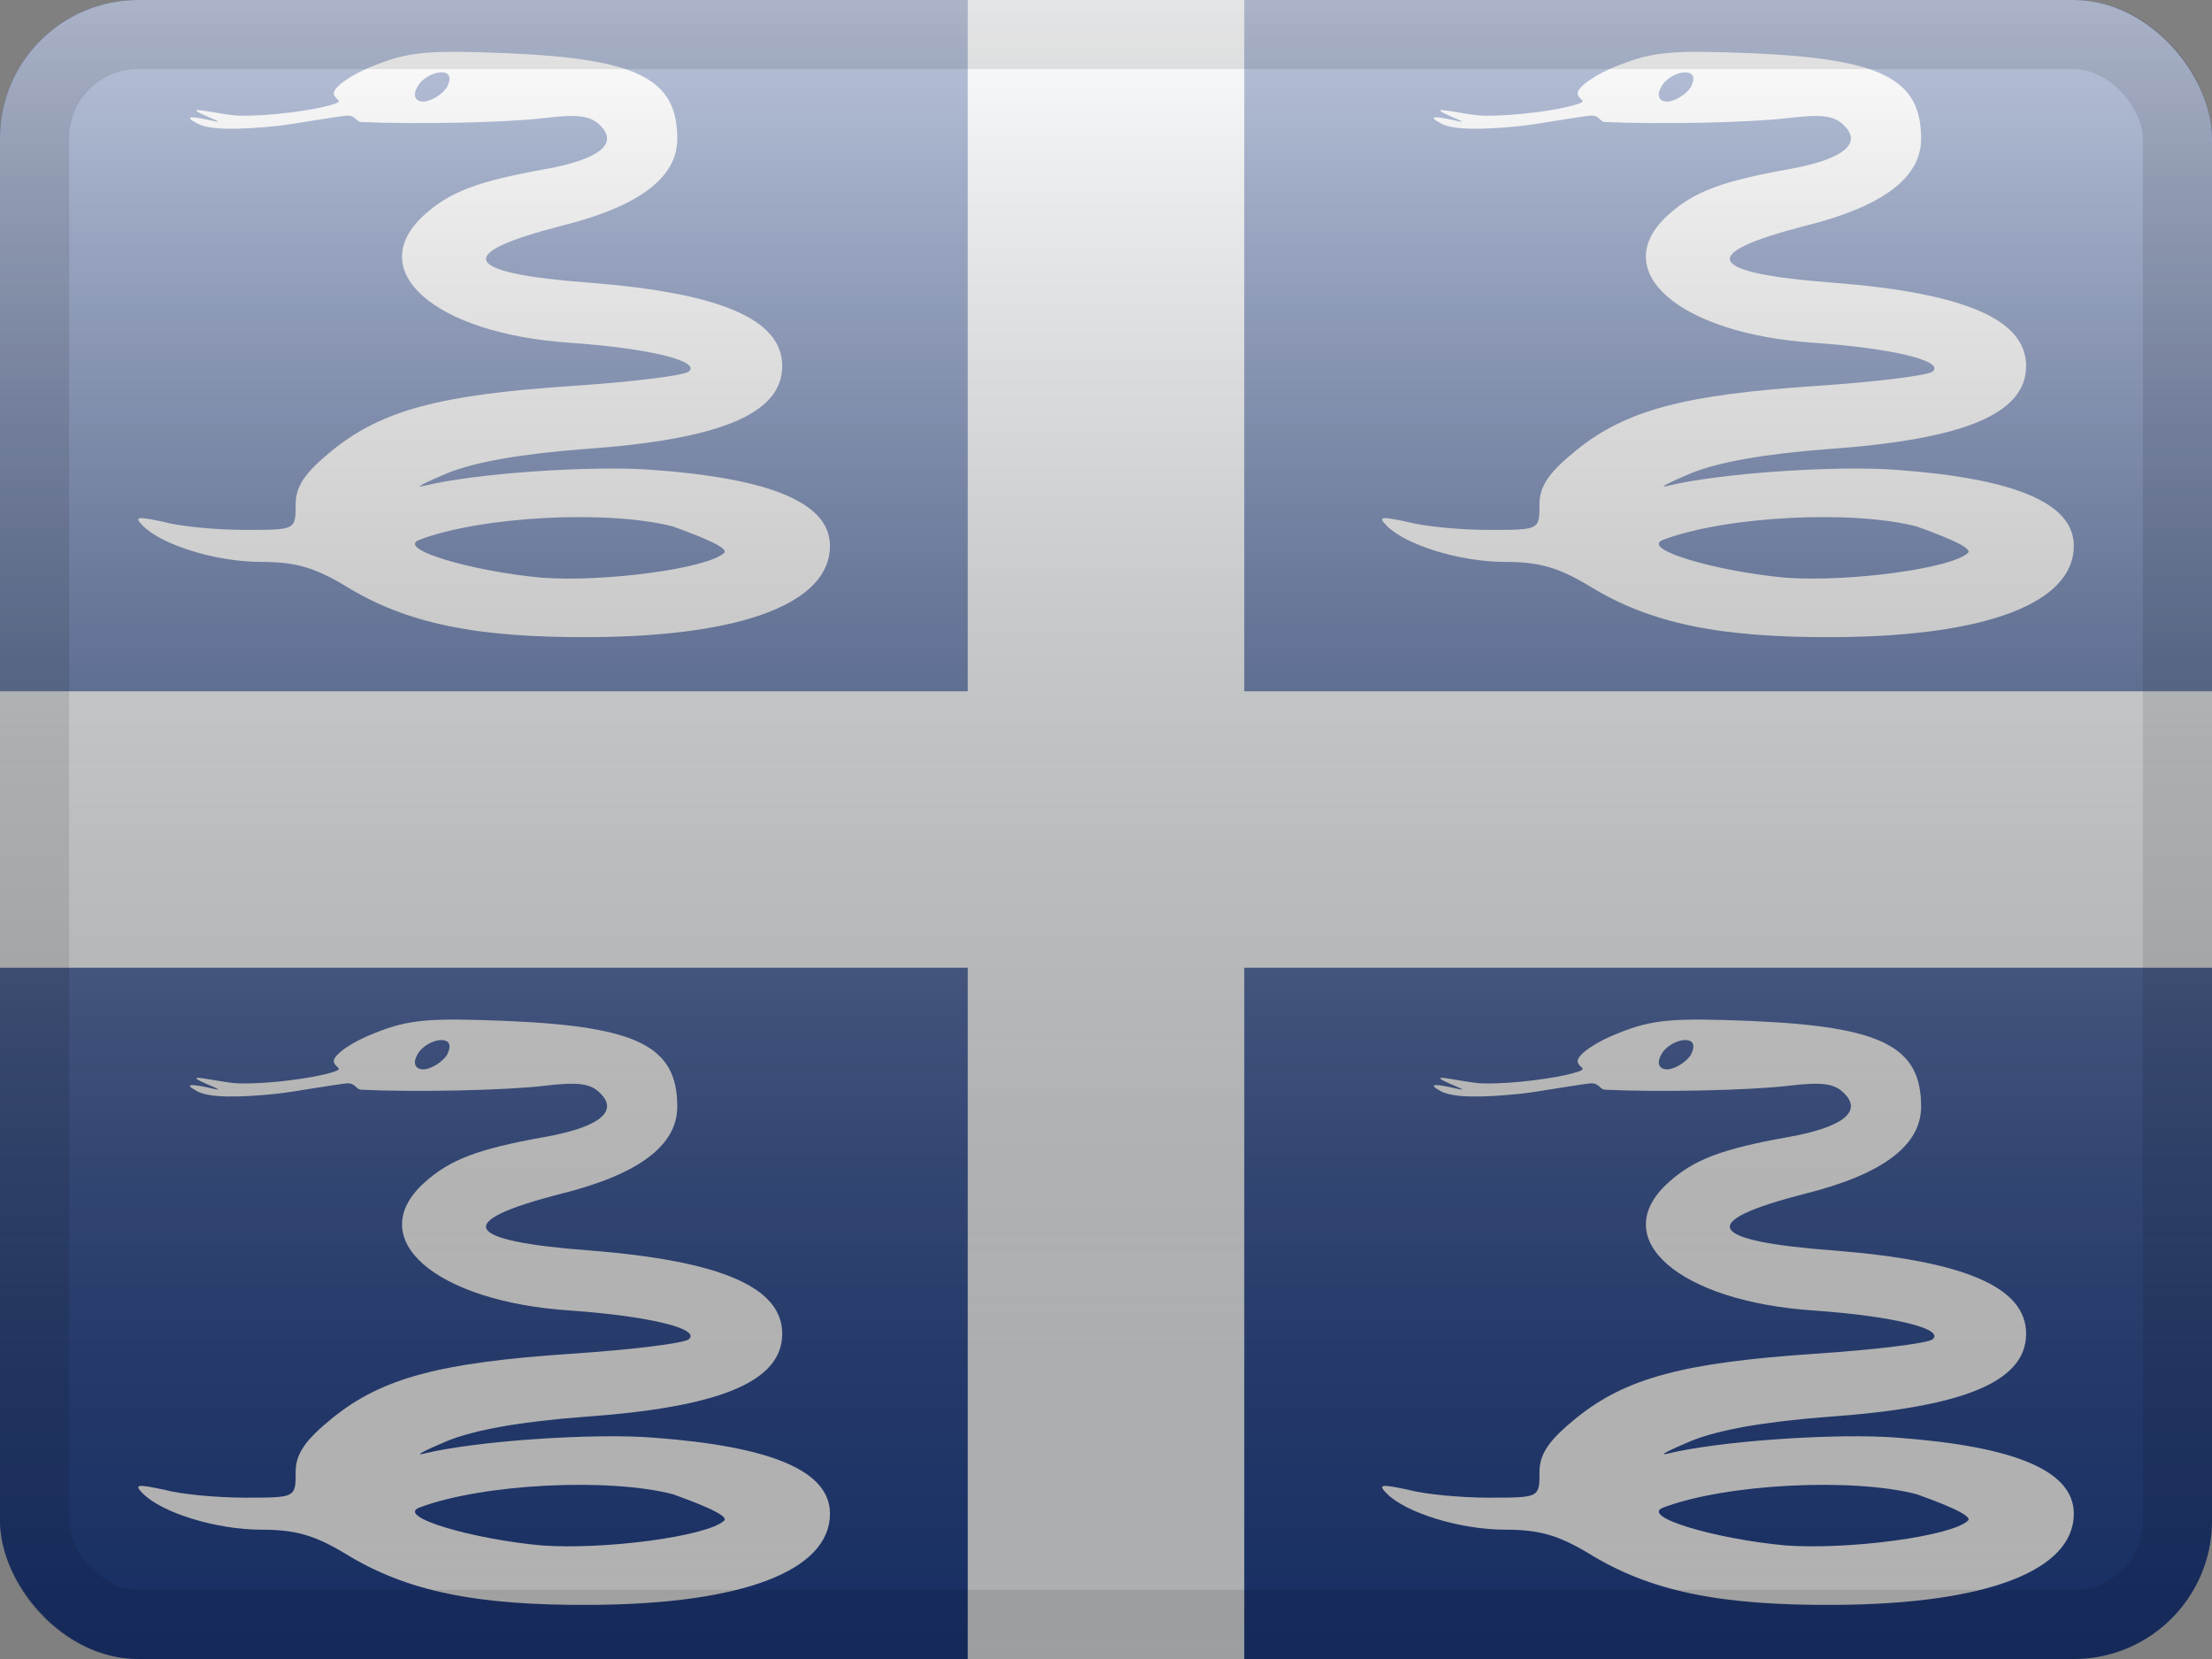 <svg width="32" height="24" viewBox="0 0 32 24" fill="none" xmlns="http://www.w3.org/2000/svg">
<rect x="0" y="0" width="32" height="24" fill="#808080" stroke="none"/>
<g clip-path="url(#clip0_230_24896)">
<rect width="32" height="24" fill="#21428E"/>
<path fill-rule="evenodd" clip-rule="evenodd" d="M14 0H18V10H32V14H18V24H14V14H0V10H14V0Z" fill="#F7FCFF"/>
<path fill-rule="evenodd" clip-rule="evenodd" d="M4.829 1.349C4.829 1.388 4.856 1.412 4.877 1.431C4.912 1.463 4.93 1.479 4.774 1.522C4.539 1.592 3.904 1.684 3.463 1.673C3.378 1.673 3.23 1.648 3.098 1.625L3.098 1.625L3.098 1.625C2.993 1.608 2.898 1.592 2.855 1.592C2.798 1.598 2.929 1.655 3.035 1.701C3.132 1.743 3.209 1.776 3.104 1.754C2.8 1.684 2.621 1.661 2.855 1.788C3.035 1.881 3.435 1.881 4.001 1.823C4.117 1.811 4.332 1.777 4.539 1.743L4.54 1.743C4.728 1.713 4.91 1.684 5.009 1.673C5.088 1.666 5.122 1.698 5.152 1.726C5.174 1.746 5.194 1.765 5.229 1.765C5.975 1.8 7.3 1.777 7.88 1.707C8.363 1.65 8.542 1.673 8.68 1.812C8.956 2.078 8.666 2.309 7.88 2.448C6.913 2.622 6.513 2.772 6.14 3.107C5.243 3.917 6.292 4.831 8.252 4.959C9.398 5.04 10.143 5.225 9.964 5.375C9.895 5.433 9.136 5.526 8.266 5.584C6.375 5.711 5.533 5.931 4.815 6.509C4.415 6.833 4.277 7.03 4.277 7.296C4.277 7.44 4.277 7.528 4.234 7.582C4.167 7.666 3.993 7.666 3.546 7.666H3.546C3.159 7.666 2.621 7.62 2.372 7.551C1.986 7.47 1.931 7.47 2.069 7.608C2.345 7.886 3.131 8.129 3.78 8.129C4.277 8.129 4.553 8.21 4.995 8.476C5.878 9.02 6.886 9.228 8.556 9.217C10.751 9.205 12.007 8.719 12.007 7.898C12.007 7.284 11.178 6.926 9.453 6.798C8.584 6.729 6.872 6.845 6.127 7.03C5.989 7.065 6.14 6.984 6.472 6.845C6.872 6.683 7.535 6.567 8.432 6.498C10.419 6.359 11.316 5.989 11.316 5.294C11.316 4.623 10.433 4.241 8.542 4.091C6.679 3.952 6.541 3.674 8.114 3.269C9.232 2.992 9.798 2.575 9.798 2.008C9.798 1.141 9.232 0.851 7.341 0.77C6.196 0.724 5.92 0.747 5.423 0.944C5.091 1.071 4.829 1.256 4.829 1.349ZM6.468 1.258C6.403 1.364 6.231 1.47 6.124 1.47C5.995 1.47 5.973 1.364 6.038 1.258C6.102 1.131 6.274 1.046 6.382 1.046C6.511 1.046 6.532 1.131 6.468 1.258ZM7.833 8.357C8.746 8.424 10.245 8.224 10.477 7.997C10.559 7.917 9.996 7.711 9.737 7.617C8.81 7.375 6.975 7.464 6.062 7.811C5.735 7.944 6.825 8.264 7.833 8.357Z" fill="white"/>
<path fill-rule="evenodd" clip-rule="evenodd" d="M4.829 15.349C4.829 15.388 4.856 15.412 4.877 15.431C4.912 15.463 4.93 15.479 4.774 15.522C4.539 15.592 3.904 15.684 3.463 15.673C3.378 15.673 3.23 15.648 3.098 15.626L3.098 15.626L3.098 15.626C2.993 15.608 2.898 15.592 2.855 15.592C2.798 15.598 2.929 15.655 3.035 15.701C3.132 15.743 3.209 15.776 3.104 15.754C2.8 15.684 2.621 15.661 2.855 15.789C3.035 15.881 3.435 15.881 4.001 15.823C4.117 15.811 4.332 15.777 4.539 15.743L4.54 15.743C4.728 15.713 4.91 15.684 5.009 15.673C5.088 15.666 5.122 15.698 5.152 15.726C5.174 15.746 5.194 15.765 5.229 15.765C5.975 15.8 7.3 15.777 7.88 15.707C8.363 15.65 8.542 15.673 8.68 15.812C8.956 16.078 8.666 16.309 7.88 16.448C6.913 16.622 6.513 16.772 6.14 17.108C5.243 17.917 6.292 18.831 8.252 18.959C9.398 19.04 10.143 19.225 9.964 19.375C9.895 19.433 9.136 19.526 8.266 19.584C6.375 19.711 5.533 19.931 4.815 20.509C4.415 20.833 4.277 21.03 4.277 21.296C4.277 21.44 4.277 21.528 4.234 21.581C4.167 21.666 3.993 21.666 3.546 21.666H3.546C3.159 21.666 2.621 21.62 2.372 21.55C1.986 21.47 1.931 21.47 2.069 21.608C2.345 21.886 3.131 22.129 3.78 22.129C4.277 22.129 4.553 22.21 4.995 22.476C5.878 23.02 6.886 23.228 8.556 23.217C10.751 23.205 12.007 22.719 12.007 21.898C12.007 21.284 11.178 20.926 9.453 20.798C8.584 20.729 6.872 20.845 6.127 21.03C5.989 21.065 6.14 20.984 6.472 20.845C6.872 20.683 7.535 20.567 8.432 20.498C10.419 20.359 11.316 19.988 11.316 19.294C11.316 18.623 10.433 18.241 8.542 18.091C6.679 17.952 6.541 17.674 8.114 17.27C9.232 16.992 9.798 16.575 9.798 16.008C9.798 15.14 9.232 14.851 7.341 14.77C6.196 14.724 5.92 14.747 5.423 14.944C5.091 15.071 4.829 15.256 4.829 15.349ZM6.468 15.258C6.403 15.364 6.231 15.47 6.124 15.47C5.995 15.47 5.973 15.364 6.038 15.258C6.102 15.131 6.274 15.046 6.382 15.046C6.511 15.046 6.532 15.131 6.468 15.258ZM7.833 22.357C8.746 22.424 10.245 22.224 10.477 21.997C10.559 21.917 9.996 21.711 9.737 21.617C8.81 21.375 6.975 21.464 6.062 21.811C5.735 21.944 6.825 22.264 7.833 22.357Z" fill="white"/>
<path fill-rule="evenodd" clip-rule="evenodd" d="M22.823 1.349C22.823 1.388 22.85 1.412 22.871 1.431C22.906 1.463 22.924 1.479 22.768 1.522C22.533 1.592 21.898 1.684 21.457 1.673C21.372 1.673 21.224 1.648 21.092 1.625L21.092 1.625L21.092 1.625C20.987 1.608 20.892 1.592 20.849 1.592C20.792 1.598 20.923 1.655 21.029 1.701C21.127 1.743 21.203 1.776 21.098 1.754C20.794 1.684 20.615 1.661 20.849 1.788C21.029 1.881 21.429 1.881 21.995 1.823C22.111 1.811 22.326 1.777 22.534 1.743L22.534 1.743C22.722 1.713 22.904 1.684 23.003 1.673C23.082 1.666 23.116 1.698 23.146 1.726C23.168 1.746 23.188 1.765 23.224 1.765C23.969 1.8 25.294 1.777 25.874 1.707C26.357 1.65 26.536 1.673 26.674 1.812C26.95 2.078 26.66 2.309 25.874 2.448C24.907 2.622 24.507 2.772 24.135 3.107C23.237 3.917 24.286 4.831 26.246 4.959C27.392 5.04 28.137 5.225 27.958 5.375C27.889 5.433 27.13 5.526 26.26 5.584C24.369 5.711 23.527 5.931 22.809 6.509C22.409 6.833 22.271 7.03 22.271 7.296C22.271 7.44 22.271 7.528 22.228 7.582C22.161 7.666 21.987 7.666 21.54 7.666H21.54C21.153 7.666 20.615 7.62 20.366 7.551C19.98 7.47 19.925 7.47 20.063 7.608C20.339 7.886 21.126 8.129 21.774 8.129C22.271 8.129 22.547 8.21 22.989 8.476C23.872 9.02 24.88 9.228 26.55 9.217C28.745 9.205 30.001 8.719 30.001 7.898C30.001 7.284 29.173 6.926 27.447 6.798C26.578 6.729 24.866 6.845 24.121 7.03C23.983 7.065 24.135 6.984 24.466 6.845C24.866 6.683 25.529 6.567 26.426 6.498C28.413 6.359 29.311 5.989 29.311 5.294C29.311 4.623 28.427 4.241 26.536 4.091C24.673 3.952 24.535 3.674 26.108 3.269C27.226 2.992 27.792 2.575 27.792 2.008C27.792 1.141 27.226 0.851 25.335 0.77C24.19 0.724 23.914 0.747 23.417 0.944C23.086 1.071 22.823 1.256 22.823 1.349ZM24.462 1.258C24.397 1.364 24.225 1.47 24.118 1.47C23.989 1.47 23.968 1.364 24.032 1.258C24.096 1.131 24.268 1.046 24.376 1.046C24.505 1.046 24.526 1.131 24.462 1.258ZM25.828 8.357C26.741 8.424 28.24 8.224 28.471 7.997C28.553 7.917 27.99 7.711 27.731 7.617C26.804 7.375 24.969 7.464 24.056 7.811C23.729 7.944 24.819 8.264 25.828 8.357Z" fill="white"/>
<path fill-rule="evenodd" clip-rule="evenodd" d="M22.823 15.349C22.823 15.388 22.85 15.412 22.871 15.431C22.906 15.463 22.924 15.479 22.768 15.522C22.533 15.592 21.898 15.684 21.457 15.673C21.372 15.673 21.224 15.648 21.092 15.626L21.092 15.626L21.092 15.626C20.987 15.608 20.892 15.592 20.849 15.592C20.792 15.598 20.923 15.655 21.029 15.701C21.127 15.743 21.203 15.776 21.098 15.754C20.794 15.684 20.615 15.661 20.849 15.789C21.029 15.881 21.429 15.881 21.995 15.823C22.111 15.811 22.326 15.777 22.534 15.743L22.534 15.743C22.722 15.713 22.904 15.684 23.003 15.673C23.082 15.666 23.116 15.698 23.146 15.726C23.168 15.746 23.188 15.765 23.224 15.765C23.969 15.8 25.294 15.777 25.874 15.707C26.357 15.65 26.536 15.673 26.674 15.812C26.95 16.078 26.66 16.309 25.874 16.448C24.907 16.622 24.507 16.772 24.135 17.108C23.237 17.917 24.286 18.831 26.246 18.959C27.392 19.04 28.137 19.225 27.958 19.375C27.889 19.433 27.13 19.526 26.26 19.584C24.369 19.711 23.527 19.931 22.809 20.509C22.409 20.833 22.271 21.03 22.271 21.296C22.271 21.44 22.271 21.528 22.228 21.581C22.161 21.666 21.987 21.666 21.54 21.666H21.54C21.153 21.666 20.615 21.62 20.366 21.55C19.98 21.47 19.925 21.47 20.063 21.608C20.339 21.886 21.126 22.129 21.774 22.129C22.271 22.129 22.547 22.21 22.989 22.476C23.872 23.02 24.88 23.228 26.55 23.217C28.745 23.205 30.001 22.719 30.001 21.898C30.001 21.284 29.173 20.926 27.447 20.798C26.578 20.729 24.866 20.845 24.121 21.03C23.983 21.065 24.135 20.984 24.466 20.845C24.866 20.683 25.529 20.567 26.426 20.498C28.413 20.359 29.311 19.988 29.311 19.294C29.311 18.623 28.427 18.241 26.536 18.091C24.673 17.952 24.535 17.674 26.108 17.27C27.226 16.992 27.792 16.575 27.792 16.008C27.792 15.14 27.226 14.851 25.335 14.77C24.19 14.724 23.914 14.747 23.417 14.944C23.086 15.071 22.823 15.256 22.823 15.349ZM24.462 15.258C24.397 15.364 24.225 15.47 24.118 15.47C23.989 15.47 23.968 15.364 24.032 15.258C24.096 15.131 24.268 15.046 24.376 15.046C24.505 15.046 24.526 15.131 24.462 15.258ZM25.828 22.357C26.741 22.424 28.24 22.224 28.471 21.997C28.553 21.917 27.99 21.711 27.731 21.617C26.804 21.375 24.969 21.464 24.056 21.811C23.729 21.944 24.819 22.264 25.828 22.357Z" fill="white"/>
<rect width="32" height="24" fill="url(#paint0_linear_230_24896)" style="mix-blend-mode:overlay"/>
</g>
<rect x="0.5" y="0.5" width="31" height="23" rx="1.5" stroke="black" stroke-opacity="0.1"/>
<defs>
<linearGradient id="paint0_linear_230_24896" x1="16" y1="0" x2="16" y2="24" gradientUnits="userSpaceOnUse">
<stop stop-color="white" stop-opacity="0.7"/>
<stop offset="1" stop-opacity="0.3"/>
</linearGradient>
<clipPath id="clip0_230_24896">
<rect width="32" height="24" rx="2" fill="white"/>
</clipPath>
</defs>
</svg>
